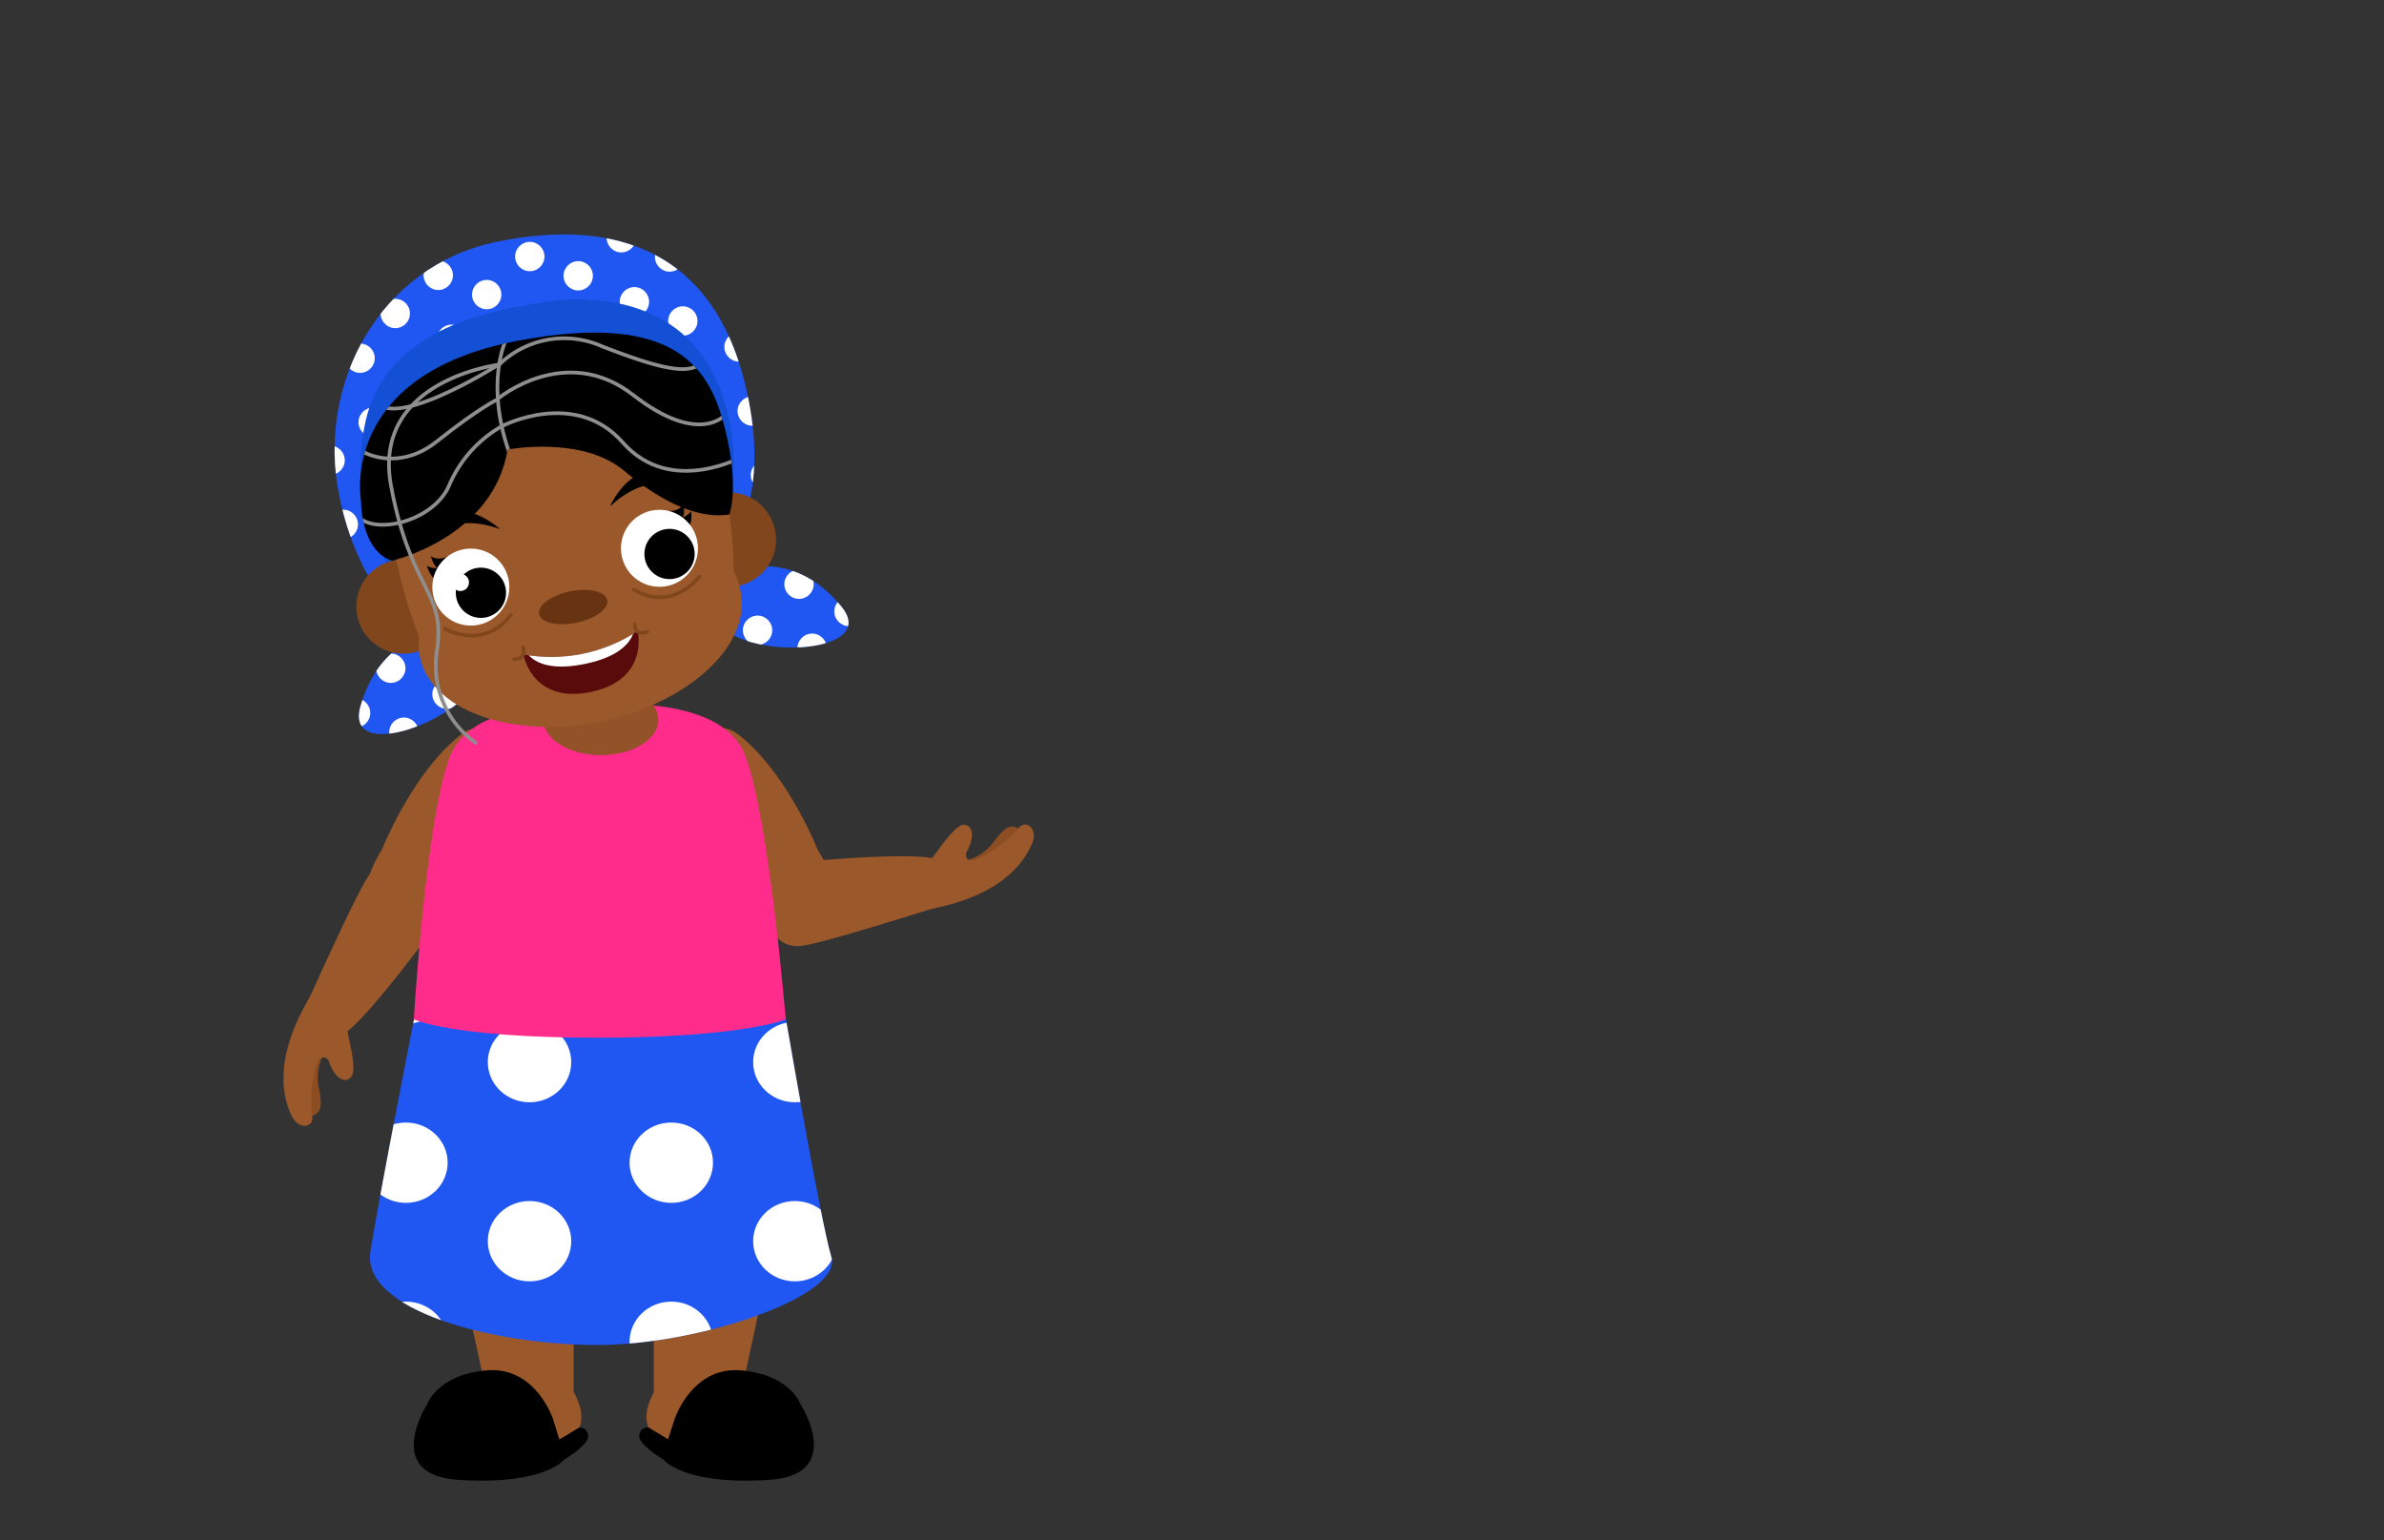 <svg id="Layer_1" data-name="Layer 1" xmlns="http://www.w3.org/2000/svg" xmlns:xlink="http://www.w3.org/1999/xlink" viewBox="0 0 260 168"><rect x="0" y="0" width="260" height="168" fill="#333333" stroke="none"/><defs><style>.cls-1{fill:#2057f2;}.cls-2{fill:#590a0a;}.cls-3{fill:#8c4d22;}.cls-4{fill:#9b582a;}.cls-5{clip-path:url(#clip-path);}.cls-6{fill:#fff;}.cls-7{fill:#ff2c8c;}.cls-8{fill:#935227;}.cls-9{clip-path:url(#clip-path-2);}.cls-10{clip-path:url(#clip-path-3);}.cls-11{clip-path:url(#clip-path-4);}.cls-12{fill:#1350d6;}.cls-13{fill:#82461d;}.cls-14{clip-path:url(#clip-path-5);}.cls-15,.cls-17,.cls-19{fill:none;stroke-width:0.4px;}.cls-15,.cls-19{stroke:#8e8e8e;}.cls-15{stroke-miterlimit:10;}.cls-16{fill:#683310;}.cls-17{stroke:#82461d;}.cls-17,.cls-19{stroke-linecap:round;stroke-linejoin:round;}.cls-18{clip-path:url(#clip-path-6);}</style><clipPath id="clip-path"><path class="cls-1" d="M45.15,111.18S41.44,130,40.4,136.46s13.44,10.23,24.72,10.23,26.8-5.37,25.55-9.58-5.26-27.73-5.26-27.73L65.63,95.93Z"/></clipPath><clipPath id="clip-path-2"><path class="cls-1" d="M45.73,69.47S41.15,70.56,39.32,77s11.49,1.46,13-3.35S48.23,68.14,45.73,69.47Z"/></clipPath><clipPath id="clip-path-3"><path class="cls-1" d="M82.93,61.82s4.64-.81,8.84,4.34-10,5.88-13.21,2S80.11,61.58,82.93,61.82Z"/></clipPath><clipPath id="clip-path-4"><path class="cls-1" d="M47,70.38s-7.48-4-10-16.3S41.5,29,54.13,26.38s24.71.51,27.71,18.33S71.4,67,71.4,67Z"/></clipPath><clipPath id="clip-path-5"><path d="M42.77,61.15s11-2.51,12.59-12.12c0,0,8.08-1.56,12.7,2.31s8.5,5.25,11.49,4.77c0,0,1.12-2.89-.46-9.26s-5-13-22.55-9.7C36.82,40.86,39.37,54.61,39.37,54.61S39.32,60.08,42.77,61.15Z"/></clipPath><clipPath id="clip-path-6"><path class="cls-2" d="M57.08,71.38a17.1,17.1,0,0,0,12.47-2.56s1.28,5.33-5.13,6.65S57.08,71.38,57.08,71.38Z"/></clipPath></defs><path class="cls-3" d="M35.59,114.46a5.53,5.53,0,0,0-.86,4c.47,2.12.37,3-.87,3.28,0,0-1.9-4.26-1.9-4.37s1.16-5.22,1.16-5.22H35Z"/><path class="cls-4" d="M50.47,80s-4.72,3-8.85,12.72c0,0-3.78,5.65,0,7.47s6.12,1.22,9.6-4,4.55-7,5-11.82S52.23,78.53,50.47,80Z"/><path class="cls-4" d="M47.63,100.77s-6.82,9.42-9.74,11.7a3.53,3.53,0,0,1-2.91-.33c-1.75-.86-1.8-2.35-1.37-3.08S39,97,40.38,95.27s3.65-1.47,6.18,0S48.91,99,47.63,100.77Z"/><path class="cls-4" d="M37.07,109.17s.37,1.16.82,3.3.8,3.68.59,4.6-1.69,1.41-2.68-1.48c0,0-.77-.85-1.27.49a13.73,13.73,0,0,0-.49,5.57c.28,1.34-1.48,1.69-2.26,0s-2.11-5.8,1.83-12.59C33.61,109.06,35.55,107.17,37.07,109.17Z"/><path class="cls-3" d="M104.68,94a5.54,5.54,0,0,0,3.55-2c1.27-1.75,2-2.24,3-1.53,0,0-1.92,4.26-2,4.33s-4.67,2.6-4.67,2.6L103.36,96Z"/><path class="cls-4" d="M80.35,80s4.72,3,8.85,12.72c0,0,3.78,5.65,0,7.47s-6.12,1.22-9.6-4-4.55-7-5-11.82S78.59,78.53,80.35,80Z"/><path class="cls-4" d="M86.45,94.1s11.58-1.18,15.21-.51a3.55,3.55,0,0,1,1.7,2.39c.52,1.88-.56,2.91-1.4,3.07s-12.55,4-14.79,4.13-3.53-1.75-4.09-4.64S84.3,94.3,86.45,94.1Z"/><path class="cls-4" d="M99.75,96.4s.62-1.05,1.91-2.81,2.22-3,3-3.5,2.18.33.68,3c0,0-.12,1.14,1.21.61a13.68,13.68,0,0,0,4.49-3.33c.81-1.1,2.24,0,1.5,1.68s-2.93,5.44-10.63,7C102,99.05,99.27,98.86,99.75,96.4Z"/><path class="cls-4" d="M62.58,151.85s1.36,2.19.6,3.83l-.6,1.71-3.52.59-3.61-6.13,4-3.1Z"/><path class="cls-4" d="M51.36,144.08,53,151.65s.75,1.53,4.74,1.53,4.82-1.33,4.82-1.33l0-10s-.49-3.83-6.07-4S50.61,140.65,51.36,144.08Z"/><path d="M46.59,153.15s1.13-3.24,6.5-3.69,7.24,5.36,7.24,5.36L61,157l2.14-1.29a.9.9,0,0,1,1,.85c.16,1-2.62,2.64-2.62,2.64S59.38,162,50,161.4C41.63,160.86,46.59,153.15,46.59,153.15Z"/><path class="cls-4" d="M71.31,151.85S70,154,70.72,155.68l.59,1.71,3.53.59,3.61-6.13-4-3.1Z"/><path class="cls-4" d="M82.53,144.08l-1.65,7.57s-.76,1.53-4.75,1.53-4.82-1.33-4.82-1.33l0-10s.49-3.83,6.06-4S83.28,140.65,82.53,144.08Z"/><path d="M87.31,153.15s-1.14-3.24-6.51-3.69-7.24,5.36-7.24,5.36l-.7,2.15-2.14-1.29a.9.9,0,0,0-1,.85c-.17,1,2.62,2.64,2.62,2.64s2.16,2.84,11.53,2.23C92.27,160.86,87.31,153.15,87.31,153.15Z"/><path class="cls-1" d="M45.15,111.18S41.44,130,40.4,136.46s13.44,10.23,24.72,10.23,26.8-5.37,25.55-9.58-5.26-27.73-5.26-27.73L65.63,95.93Z"/><g class="cls-5"><ellipse class="cls-6" cx="-0.12" cy="76.77" rx="4.55" ry="4.38"/><ellipse class="cls-6" cx="-0.12" cy="96.3" rx="4.55" ry="4.38"/><ellipse class="cls-6" cx="-0.12" cy="115.84" rx="4.55" ry="4.38"/><ellipse class="cls-6" cx="-0.12" cy="135.37" rx="4.55" ry="4.38"/><ellipse class="cls-6" cx="-0.12" cy="154.9" rx="4.55" ry="4.38"/><ellipse class="cls-6" cx="15.33" cy="68.21" rx="4.55" ry="4.38"/><ellipse class="cls-6" cx="15.33" cy="87.75" rx="4.55" ry="4.38"/><ellipse class="cls-6" cx="15.33" cy="107.28" rx="4.55" ry="4.38"/><ellipse class="cls-6" cx="15.33" cy="126.81" rx="4.55" ry="4.38"/><ellipse class="cls-6" cx="15.33" cy="146.34" rx="4.55" ry="4.38"/><ellipse class="cls-6" cx="15.33" cy="165.88" rx="4.55" ry="4.38"/><ellipse class="cls-6" cx="28.82" cy="76.77" rx="4.55" ry="4.38"/><ellipse class="cls-6" cx="28.82" cy="96.3" rx="4.55" ry="4.38"/><ellipse class="cls-6" cx="28.82" cy="115.84" rx="4.55" ry="4.38"/><ellipse class="cls-6" cx="28.82" cy="135.37" rx="4.55" ry="4.38"/><ellipse class="cls-6" cx="28.82" cy="154.9" rx="4.55" ry="4.38"/><ellipse class="cls-6" cx="44.27" cy="68.21" rx="4.55" ry="4.38"/><ellipse class="cls-6" cx="44.27" cy="87.75" rx="4.55" ry="4.38"/><ellipse class="cls-6" cx="44.27" cy="107.28" rx="4.55" ry="4.38"/><ellipse class="cls-6" cx="44.27" cy="126.81" rx="4.55" ry="4.38"/><ellipse class="cls-6" cx="44.27" cy="146.34" rx="4.55" ry="4.38"/><ellipse class="cls-6" cx="44.27" cy="165.88" rx="4.55" ry="4.38"/><ellipse class="cls-6" cx="57.75" cy="76.77" rx="4.55" ry="4.38"/><ellipse class="cls-6" cx="57.75" cy="96.3" rx="4.55" ry="4.38"/><ellipse class="cls-6" cx="57.75" cy="115.84" rx="4.55" ry="4.38"/><ellipse class="cls-6" cx="57.75" cy="135.37" rx="4.55" ry="4.38"/><ellipse class="cls-6" cx="57.75" cy="154.9" rx="4.55" ry="4.38"/><ellipse class="cls-6" cx="73.21" cy="68.21" rx="4.55" ry="4.38"/><ellipse class="cls-6" cx="73.21" cy="87.75" rx="4.55" ry="4.38"/><ellipse class="cls-6" cx="73.21" cy="107.28" rx="4.55" ry="4.38"/><ellipse class="cls-6" cx="73.21" cy="126.81" rx="4.55" ry="4.38"/><ellipse class="cls-6" cx="73.21" cy="146.34" rx="4.55" ry="4.38"/><ellipse class="cls-6" cx="73.21" cy="165.88" rx="4.55" ry="4.38"/><ellipse class="cls-6" cx="86.69" cy="76.77" rx="4.55" ry="4.38"/><ellipse class="cls-6" cx="86.69" cy="96.3" rx="4.55" ry="4.38"/><ellipse class="cls-6" cx="86.69" cy="115.84" rx="4.55" ry="4.38"/><ellipse class="cls-6" cx="86.69" cy="135.37" rx="4.55" ry="4.38"/><ellipse class="cls-6" cx="86.69" cy="154.9" rx="4.55" ry="4.38"/><ellipse class="cls-6" cx="102.15" cy="68.21" rx="4.55" ry="4.38"/><ellipse class="cls-6" cx="102.15" cy="87.75" rx="4.55" ry="4.38"/><ellipse class="cls-6" cx="102.15" cy="107.28" rx="4.55" ry="4.38"/><ellipse class="cls-6" cx="102.15" cy="126.81" rx="4.55" ry="4.38"/><ellipse class="cls-6" cx="102.15" cy="146.34" rx="4.55" ry="4.38"/><ellipse class="cls-6" cx="102.15" cy="165.88" rx="4.55" ry="4.38"/><ellipse class="cls-6" cx="115.63" cy="76.77" rx="4.55" ry="4.38"/><ellipse class="cls-6" cx="115.63" cy="96.3" rx="4.55" ry="4.38"/><ellipse class="cls-6" cx="115.63" cy="115.84" rx="4.55" ry="4.38"/><ellipse class="cls-6" cx="115.63" cy="135.37" rx="4.55" ry="4.38"/><ellipse class="cls-6" cx="115.63" cy="154.9" rx="4.55" ry="4.38"/><ellipse class="cls-6" cx="131.09" cy="68.21" rx="4.55" ry="4.38"/><ellipse class="cls-6" cx="131.09" cy="87.75" rx="4.55" ry="4.38"/><ellipse class="cls-6" cx="131.09" cy="107.28" rx="4.55" ry="4.38"/><ellipse class="cls-6" cx="131.09" cy="126.81" rx="4.55" ry="4.38"/><ellipse class="cls-6" cx="131.09" cy="146.34" rx="4.55" ry="4.38"/><ellipse class="cls-6" cx="131.09" cy="165.88" rx="4.55" ry="4.38"/><ellipse class="cls-6" cx="144.57" cy="76.77" rx="4.55" ry="4.38"/><ellipse class="cls-6" cx="144.57" cy="96.3" rx="4.55" ry="4.38"/><ellipse class="cls-6" cx="144.57" cy="115.84" rx="4.55" ry="4.38"/><ellipse class="cls-6" cx="144.57" cy="135.37" rx="4.55" ry="4.38"/><ellipse class="cls-6" cx="144.57" cy="154.9" rx="4.55" ry="4.38"/></g><path class="cls-7" d="M81.26,82.36c-2.4-6.26-13.86-5.63-16-5.53-2.13-.1-13.79-.58-16.19,5.68-2.65,6.9-3.94,28.67-3.94,28.67s4.27,2,20,2,20.56-2,20.56-2S83.91,89.26,81.26,82.36Z"/><ellipse class="cls-8" cx="65.54" cy="78.52" rx="6.26" ry="3.84"/><path class="cls-1" d="M45.73,69.47S41.15,70.56,39.32,77s11.49,1.46,13-3.35S48.23,68.14,45.73,69.47Z"/><g class="cls-9"><circle class="cls-6" cx="14.52" cy="60.91" r="1.6"/><circle class="cls-6" cx="15.95" cy="67.9" r="1.6"/><circle class="cls-6" cx="17.39" cy="74.88" r="1.6"/><circle class="cls-6" cx="18.82" cy="81.86" r="1.6"/><circle class="cls-6" cx="20.26" cy="88.84" r="1.6"/><circle class="cls-6" cx="21.7" cy="95.83" r="1.6"/><circle class="cls-6" cx="19.79" cy="63.02" r="1.6"/><circle class="cls-6" cx="21.23" cy="70" r="1.6"/><circle class="cls-6" cx="22.67" cy="76.98" r="1.6"/><circle class="cls-6" cx="24.1" cy="83.96" r="1.6"/><circle class="cls-6" cx="25.54" cy="90.95" r="1.6"/><circle class="cls-6" cx="26.98" cy="97.93" r="1.6"/><circle class="cls-6" cx="24.49" cy="58.86" r="1.6"/><circle class="cls-6" cx="25.93" cy="65.84" r="1.6"/><circle class="cls-6" cx="27.36" cy="72.83" r="1.6"/><circle class="cls-6" cx="28.8" cy="79.81" r="1.6"/><circle class="cls-6" cx="30.24" cy="86.79" r="1.6"/><circle class="cls-6" cx="31.67" cy="93.78" r="1.6"/><circle class="cls-6" cx="29.77" cy="60.96" r="1.6"/><circle class="cls-6" cx="31.21" cy="67.95" r="1.6"/><circle class="cls-6" cx="32.64" cy="74.93" r="1.6"/><circle class="cls-6" cx="34.08" cy="81.91" r="1.6"/><circle class="cls-6" cx="35.51" cy="88.9" r="1.6"/><circle class="cls-6" cx="36.95" cy="95.88" r="1.6"/><circle class="cls-6" cx="34.47" cy="56.81" r="1.6"/><circle class="cls-6" cx="35.9" cy="63.79" r="1.6"/><circle class="cls-6" cx="37.34" cy="70.78" r="1.6"/><circle class="cls-6" cx="38.78" cy="77.76" r="1.6"/><circle class="cls-6" cx="40.21" cy="84.74" r="1.6"/><circle class="cls-6" cx="41.65" cy="91.72" r="1.6"/><circle class="cls-6" cx="39.75" cy="58.91" r="1.6"/><circle class="cls-6" cx="41.18" cy="65.9" r="1.6"/><circle class="cls-6" cx="42.62" cy="72.88" r="1.6"/><circle class="cls-6" cx="44.05" cy="79.86" r="1.6"/><circle class="cls-6" cx="45.49" cy="86.84" r="1.6"/><circle class="cls-6" cx="46.93" cy="93.83" r="1.6"/><circle class="cls-6" cx="44.44" cy="54.76" r="1.6"/><circle class="cls-6" cx="45.88" cy="61.74" r="1.6"/><circle class="cls-6" cx="47.31" cy="68.72" r="1.6"/><circle class="cls-6" cx="48.75" cy="75.71" r="1.6"/><circle class="cls-6" cx="50.19" cy="82.69" r="1.6"/><circle class="cls-6" cx="51.62" cy="89.67" r="1.6"/><circle class="cls-6" cx="49.72" cy="56.86" r="1.6"/><circle class="cls-6" cx="51.16" cy="63.84" r="1.6"/><circle class="cls-6" cx="52.59" cy="70.83" r="1.6"/><circle class="cls-6" cx="54.03" cy="77.81" r="1.6"/><circle class="cls-6" cx="55.47" cy="84.79" r="1.6"/><circle class="cls-6" cx="56.9" cy="91.77" r="1.6"/><circle class="cls-6" cx="54.42" cy="52.71" r="1.6"/><circle class="cls-6" cx="55.85" cy="59.69" r="1.6"/><circle class="cls-6" cx="57.29" cy="66.67" r="1.6"/><circle class="cls-6" cx="58.73" cy="73.65" r="1.6"/><circle class="cls-6" cx="60.16" cy="80.64" r="1.6"/><circle class="cls-6" cx="61.6" cy="87.62" r="1.6"/><circle class="cls-6" cx="59.7" cy="54.81" r="1.6"/><circle class="cls-6" cx="61.13" cy="61.79" r="1.6"/><circle class="cls-6" cx="62.57" cy="68.77" r="1.6"/><circle class="cls-6" cx="64" cy="75.76" r="1.6"/><circle class="cls-6" cx="65.44" cy="82.74" r="1.6"/><circle class="cls-6" cx="66.88" cy="89.72" r="1.6"/><circle class="cls-6" cx="64.39" cy="50.66" r="1.6"/><circle class="cls-6" cx="65.83" cy="57.64" r="1.6"/><circle class="cls-6" cx="67.26" cy="64.62" r="1.6"/><circle class="cls-6" cx="68.7" cy="71.6" r="1.6"/><circle class="cls-6" cx="70.14" cy="78.59" r="1.6"/><circle class="cls-6" cx="71.57" cy="85.57" r="1.6"/><circle class="cls-6" cx="69.67" cy="52.76" r="1.6"/><circle class="cls-6" cx="71.11" cy="59.74" r="1.6"/><circle class="cls-6" cx="72.54" cy="66.72" r="1.6"/><circle class="cls-6" cx="73.98" cy="73.71" r="1.6"/><circle class="cls-6" cx="75.42" cy="80.69" r="1.6"/><circle class="cls-6" cx="76.85" cy="87.67" r="1.6"/></g><path class="cls-1" d="M82.93,61.82s4.64-.81,8.84,4.34-10,5.88-13.21,2S80.11,61.58,82.93,61.82Z"/><g class="cls-10"><circle class="cls-6" cx="108.24" cy="41.64" r="1.6"/><circle class="cls-6" cx="109.67" cy="48.62" r="1.6"/><circle class="cls-6" cx="111.11" cy="55.6" r="1.6"/><circle class="cls-6" cx="112.54" cy="62.59" r="1.6"/><circle class="cls-6" cx="113.98" cy="69.57" r="1.6"/><circle class="cls-6" cx="115.42" cy="76.55" r="1.6"/><circle class="cls-6" cx="104.22" cy="45.65" r="1.6"/><circle class="cls-6" cx="105.65" cy="52.64" r="1.6"/><circle class="cls-6" cx="107.09" cy="59.62" r="1.6"/><circle class="cls-6" cx="108.52" cy="66.6" r="1.6"/><circle class="cls-6" cx="109.96" cy="73.58" r="1.6"/><circle class="cls-6" cx="111.4" cy="80.57" r="1.6"/><circle class="cls-6" cx="98.26" cy="43.69" r="1.6"/><circle class="cls-6" cx="99.7" cy="50.67" r="1.6"/><circle class="cls-6" cx="101.13" cy="57.65" r="1.6"/><circle class="cls-6" cx="102.57" cy="64.64" r="1.6"/><circle class="cls-6" cx="104" cy="71.62" r="1.6"/><circle class="cls-6" cx="105.44" cy="78.6" r="1.6"/><circle class="cls-6" cx="94.24" cy="47.7" r="1.6"/><circle class="cls-6" cx="95.68" cy="54.69" r="1.6"/><circle class="cls-6" cx="97.11" cy="61.67" r="1.6"/><circle class="cls-6" cx="98.55" cy="68.65" r="1.6"/><circle class="cls-6" cx="99.98" cy="75.64" r="1.6"/><circle class="cls-6" cx="101.42" cy="82.62" r="1.6"/><circle class="cls-6" cx="88.28" cy="45.74" r="1.6"/><circle class="cls-6" cx="89.72" cy="52.72" r="1.6"/><circle class="cls-6" cx="91.16" cy="59.71" r="1.6"/><circle class="cls-6" cx="92.59" cy="66.69" r="1.6"/><circle class="cls-6" cx="94.03" cy="73.67" r="1.6"/><circle class="cls-6" cx="95.47" cy="80.65" r="1.6"/><circle class="cls-6" cx="84.26" cy="49.76" r="1.6"/><circle class="cls-6" cx="85.7" cy="56.74" r="1.6"/><circle class="cls-6" cx="87.14" cy="63.72" r="1.6"/><circle class="cls-6" cx="88.57" cy="70.7" r="1.6"/><circle class="cls-6" cx="90.01" cy="77.69" r="1.6"/><circle class="cls-6" cx="91.45" cy="84.67" r="1.6"/><circle class="cls-6" cx="78.31" cy="47.79" r="1.6"/><circle class="cls-6" cx="79.75" cy="54.78" r="1.6"/><circle class="cls-6" cx="81.18" cy="61.76" r="1.6"/><circle class="cls-6" cx="82.62" cy="68.74" r="1.6"/><circle class="cls-6" cx="84.05" cy="75.72" r="1.6"/><circle class="cls-6" cx="85.49" cy="82.71" r="1.6"/><circle class="cls-6" cx="74.29" cy="51.81" r="1.6"/><circle class="cls-6" cx="75.73" cy="58.79" r="1.6"/><circle class="cls-6" cx="77.16" cy="65.77" r="1.6"/><circle class="cls-6" cx="78.6" cy="72.76" r="1.6"/><circle class="cls-6" cx="80.03" cy="79.74" r="1.6"/><circle class="cls-6" cx="81.47" cy="86.72" r="1.6"/><circle class="cls-6" cx="68.33" cy="49.84" r="1.6"/><circle class="cls-6" cx="69.77" cy="56.83" r="1.6"/><circle class="cls-6" cx="71.21" cy="63.81" r="1.6"/><circle class="cls-6" cx="72.64" cy="70.79" r="1.6"/><circle class="cls-6" cx="74.08" cy="77.78" r="1.6"/><circle class="cls-6" cx="75.52" cy="84.76" r="1.6"/><circle class="cls-6" cx="64.31" cy="53.86" r="1.6"/><circle class="cls-6" cx="65.75" cy="60.84" r="1.6"/><circle class="cls-6" cx="67.19" cy="67.83" r="1.6"/><circle class="cls-6" cx="68.62" cy="74.81" r="1.6"/><circle class="cls-6" cx="70.06" cy="81.79" r="1.6"/><circle class="cls-6" cx="71.5" cy="88.77" r="1.6"/><circle class="cls-6" cx="58.36" cy="51.9" r="1.6"/><circle class="cls-6" cx="59.8" cy="58.88" r="1.6"/><circle class="cls-6" cx="61.23" cy="65.86" r="1.6"/><circle class="cls-6" cx="62.67" cy="72.84" r="1.6"/><circle class="cls-6" cx="64.1" cy="79.83" r="1.6"/><circle class="cls-6" cx="65.54" cy="86.81" r="1.6"/><circle class="cls-6" cx="54.34" cy="55.91" r="1.6"/><circle class="cls-6" cx="55.78" cy="62.89" r="1.6"/><circle class="cls-6" cx="57.21" cy="69.88" r="1.6"/><circle class="cls-6" cx="58.65" cy="76.86" r="1.6"/><circle class="cls-6" cx="60.08" cy="83.84" r="1.6"/><circle class="cls-6" cx="61.52" cy="90.82" r="1.6"/></g><path class="cls-1" d="M47,70.38s-7.48-4-10-16.3S41.5,29,54.13,26.38s24.71.51,27.71,18.33S71.4,67,71.4,67Z"/><g class="cls-11"><circle class="cls-6" cx="27.85" cy="34.14" r="1.6"/><circle class="cls-6" cx="29.29" cy="41.12" r="1.6"/><circle class="cls-6" cx="30.73" cy="48.1" r="1.6"/><circle class="cls-6" cx="32.16" cy="55.08" r="1.6"/><circle class="cls-6" cx="33.6" cy="62.07" r="1.6"/><circle class="cls-6" cx="35.04" cy="69.05" r="1.6"/><circle class="cls-6" cx="33.13" cy="36.24" r="1.6"/><circle class="cls-6" cx="34.57" cy="43.22" r="1.6"/><circle class="cls-6" cx="36" cy="50.2" r="1.6"/><circle class="cls-6" cx="37.44" cy="57.19" r="1.6"/><circle class="cls-6" cx="38.88" cy="64.17" r="1.6"/><circle class="cls-6" cx="40.31" cy="71.15" r="1.6"/><circle class="cls-6" cx="37.83" cy="32.08" r="1.6"/><circle class="cls-6" cx="39.27" cy="39.07" r="1.6"/><circle class="cls-6" cx="40.7" cy="46.05" r="1.6"/><circle class="cls-6" cx="42.14" cy="53.03" r="1.6"/><circle class="cls-6" cx="43.57" cy="60.01" r="1.6"/><circle class="cls-6" cx="45.01" cy="67" r="1.6"/><circle class="cls-6" cx="43.11" cy="34.19" r="1.6"/><circle class="cls-6" cx="44.54" cy="41.17" r="1.6"/><circle class="cls-6" cx="45.98" cy="48.15" r="1.6"/><circle class="cls-6" cx="47.42" cy="55.13" r="1.6"/><circle class="cls-6" cx="48.85" cy="62.12" r="1.6"/><circle class="cls-6" cx="50.29" cy="69.1" r="1.6"/><circle class="cls-6" cx="47.8" cy="30.03" r="1.6"/><circle class="cls-6" cx="49.24" cy="37.01" r="1.6"/><circle class="cls-6" cx="50.68" cy="44" r="1.6"/><circle class="cls-6" cx="52.11" cy="50.98" r="1.6"/><circle class="cls-6" cx="53.55" cy="57.96" r="1.6"/><circle class="cls-6" cx="54.99" cy="64.95" r="1.6"/><circle class="cls-6" cx="53.08" cy="32.13" r="1.6"/><circle class="cls-6" cx="54.52" cy="39.12" r="1.6"/><circle class="cls-6" cx="55.96" cy="46.1" r="1.6"/><circle class="cls-6" cx="57.39" cy="53.08" r="1.6"/><circle class="cls-6" cx="58.83" cy="60.07" r="1.6"/><circle class="cls-6" cx="60.26" cy="67.05" r="1.6"/><circle class="cls-6" cx="57.78" cy="27.98" r="1.6"/><circle class="cls-6" cx="59.22" cy="34.96" r="1.6"/><circle class="cls-6" cx="60.65" cy="41.95" r="1.6"/><circle class="cls-6" cx="62.09" cy="48.93" r="1.6"/><circle class="cls-6" cx="63.52" cy="55.91" r="1.6"/><circle class="cls-6" cx="64.96" cy="62.89" r="1.6"/><circle class="cls-6" cx="63.06" cy="30.08" r="1.6"/><circle class="cls-6" cx="64.49" cy="37.07" r="1.6"/><circle class="cls-6" cx="65.93" cy="44.05" r="1.6"/><circle class="cls-6" cx="67.37" cy="51.03" r="1.6"/><circle class="cls-6" cx="68.8" cy="58.01" r="1.6"/><circle class="cls-6" cx="70.24" cy="65" r="1.6"/><circle class="cls-6" cx="67.76" cy="25.93" r="1.6"/><circle class="cls-6" cx="69.19" cy="32.91" r="1.6"/><circle class="cls-6" cx="70.63" cy="39.89" r="1.6"/><circle class="cls-6" cx="72.06" cy="46.88" r="1.6"/><circle class="cls-6" cx="73.5" cy="53.86" r="1.6"/><circle class="cls-6" cx="74.94" cy="60.84" r="1.6"/><circle class="cls-6" cx="73.03" cy="28.03" r="1.6"/><circle class="cls-6" cx="74.47" cy="35.01" r="1.6"/><circle class="cls-6" cx="75.91" cy="42" r="1.6"/><circle class="cls-6" cx="77.34" cy="48.98" r="1.6"/><circle class="cls-6" cx="78.78" cy="55.96" r="1.6"/><circle class="cls-6" cx="80.21" cy="62.94" r="1.6"/><circle class="cls-6" cx="77.73" cy="23.88" r="1.6"/><circle class="cls-6" cx="79.17" cy="30.86" r="1.6"/><circle class="cls-6" cx="80.6" cy="37.84" r="1.6"/><circle class="cls-6" cx="82.04" cy="44.83" r="1.6"/><circle class="cls-6" cx="83.48" cy="51.81" r="1.6"/><circle class="cls-6" cx="84.91" cy="58.79" r="1.6"/><circle class="cls-6" cx="83.01" cy="25.98" r="1.6"/><circle class="cls-6" cx="84.45" cy="32.96" r="1.6"/><circle class="cls-6" cx="85.88" cy="39.95" r="1.6"/><circle class="cls-6" cx="87.32" cy="46.93" r="1.6"/><circle class="cls-6" cx="88.75" cy="53.91" r="1.6"/><circle class="cls-6" cx="90.19" cy="60.89" r="1.6"/></g><path class="cls-12" d="M43.4,63.14S37.51,56.7,39.86,46,54.62,33.79,59,33,73.56,32,77.91,41s.61,18,.61,18Z"/><circle class="cls-13" cx="44.01" cy="66.15" r="5.15"/><circle class="cls-13" cx="79.49" cy="58.85" r="5.15"/><path class="cls-4" d="M78.92,52.55C76.37,40.18,67.56,38.09,57.65,40.13S40.47,47.56,43,59.94a52.8,52.8,0,0,0,2.71,9.53,6.94,6.94,0,0,0,.09,2.18c.83,4,5.28,6.79,11.13,7.45a23.55,23.55,0,0,0,7.66-.27h0l.33-.06.57-.11h0l.15,0,.31-.07a25.32,25.32,0,0,0,5.15-1.67c6.54-2.86,10.63-7.8,9.67-12.44A6.84,6.84,0,0,0,80,62.31,46.63,46.63,0,0,0,78.92,52.55Z"/><path d="M48.82,60.67a1.8,1.8,0,0,1-1.83,0s.38,1.37,1,1.43l.84-.59Z"/><path d="M48.39,61.71a1.78,1.78,0,0,1-1.82,0s.37,1.37,1,1.42l.83-.58Z"/><path d="M72.91,55.71A1.78,1.78,0,0,0,74.57,55s.2,1.41-.34,1.7l-1-.21Z"/><path d="M73.71,56.5a1.77,1.77,0,0,0,1.66-.76s.2,1.41-.34,1.7l-1-.2Z"/><path d="M42.77,61.15s11-2.51,12.59-12.12c0,0,8.08-1.56,12.7,2.31s8.5,5.25,11.49,4.77c0,0,1.12-2.89-.46-9.26s-5-13-22.55-9.7C36.82,40.86,39.37,54.61,39.37,54.61S39.32,60.08,42.77,61.15Z"/><g class="cls-14"><path class="cls-15" d="M55.1,37.26s-2.16,4.61.4,12"/><path class="cls-15" d="M54.79,46.46s7.91-4.13,13.14,1.81,13.14,1.48,13.14,1.48"/><path class="cls-15" d="M54.31,43.48s7.36-6.14,14.73-.41,10.17,2.06,10.17,2.06"/><path class="cls-15" d="M54.44,39.77a10.17,10.17,0,0,1,11.21-2c7,2.72,10.38,3.4,11.26,1.07"/><path class="cls-15" d="M54.7,46.5A13.56,13.56,0,0,0,49,52.9c-1.83,4.41-9.9,6-10.67,2.19"/><path class="cls-15" d="M54.25,43.57s-1.91.85-6.64,4.6-9.49.8-9.46-.36"/><path class="cls-15" d="M40.58,43c1.1,4.92,13.93-3.32,13.93-3.32"/></g><ellipse class="cls-16" cx="62.52" cy="66.21" rx="3.79" ry="1.74" transform="translate(-12.06 13.95) rotate(-11.62)"/><circle class="cls-6" cx="51.35" cy="64.03" r="4.2"/><circle cx="52.45" cy="64.65" r="2.74"/><circle class="cls-6" cx="50.21" cy="63.52" r="0.94"/><circle class="cls-6" cx="71.92" cy="59.8" r="4.2"/><circle cx="73.02" cy="60.42" r="2.74"/><circle class="cls-6" cx="69.68" cy="58.66" r="0.94"/><path d="M46,59.47s2.55-3.94,8.55-1.76C54.5,57.71,48.76,52.29,46,59.47Z"/><path d="M75.07,53.48s-3.89-2.61-8.55,1.76C66.52,55.24,69.65,48,75.07,53.48Z"/><path class="cls-17" d="M48.55,68.59s4.23,2.4,7.15-1.52"/><path class="cls-17" d="M76.28,62.89s-2.92,3.92-7.16,1.43"/><path class="cls-2" d="M57.08,71.38a17.1,17.1,0,0,0,12.47-2.56s1.28,5.33-5.13,6.65S57.08,71.38,57.08,71.38Z"/><g class="cls-18"><path class="cls-6" d="M57.28,70.86s.88,2.71,6.51,1.55,5.4-4.06,5.4-4.06Z"/></g><path class="cls-17" d="M56.07,71.9s1.38,0,1-1.22l0-.1"/><path class="cls-17" d="M70.58,68.91s-1.27.56-1.36-.74v-.1"/><path class="cls-19" d="M54.44,39.77S40.49,41.43,42.65,53s6,11.43,5,18a10.31,10.31,0,0,0,4.21,10"/></svg>